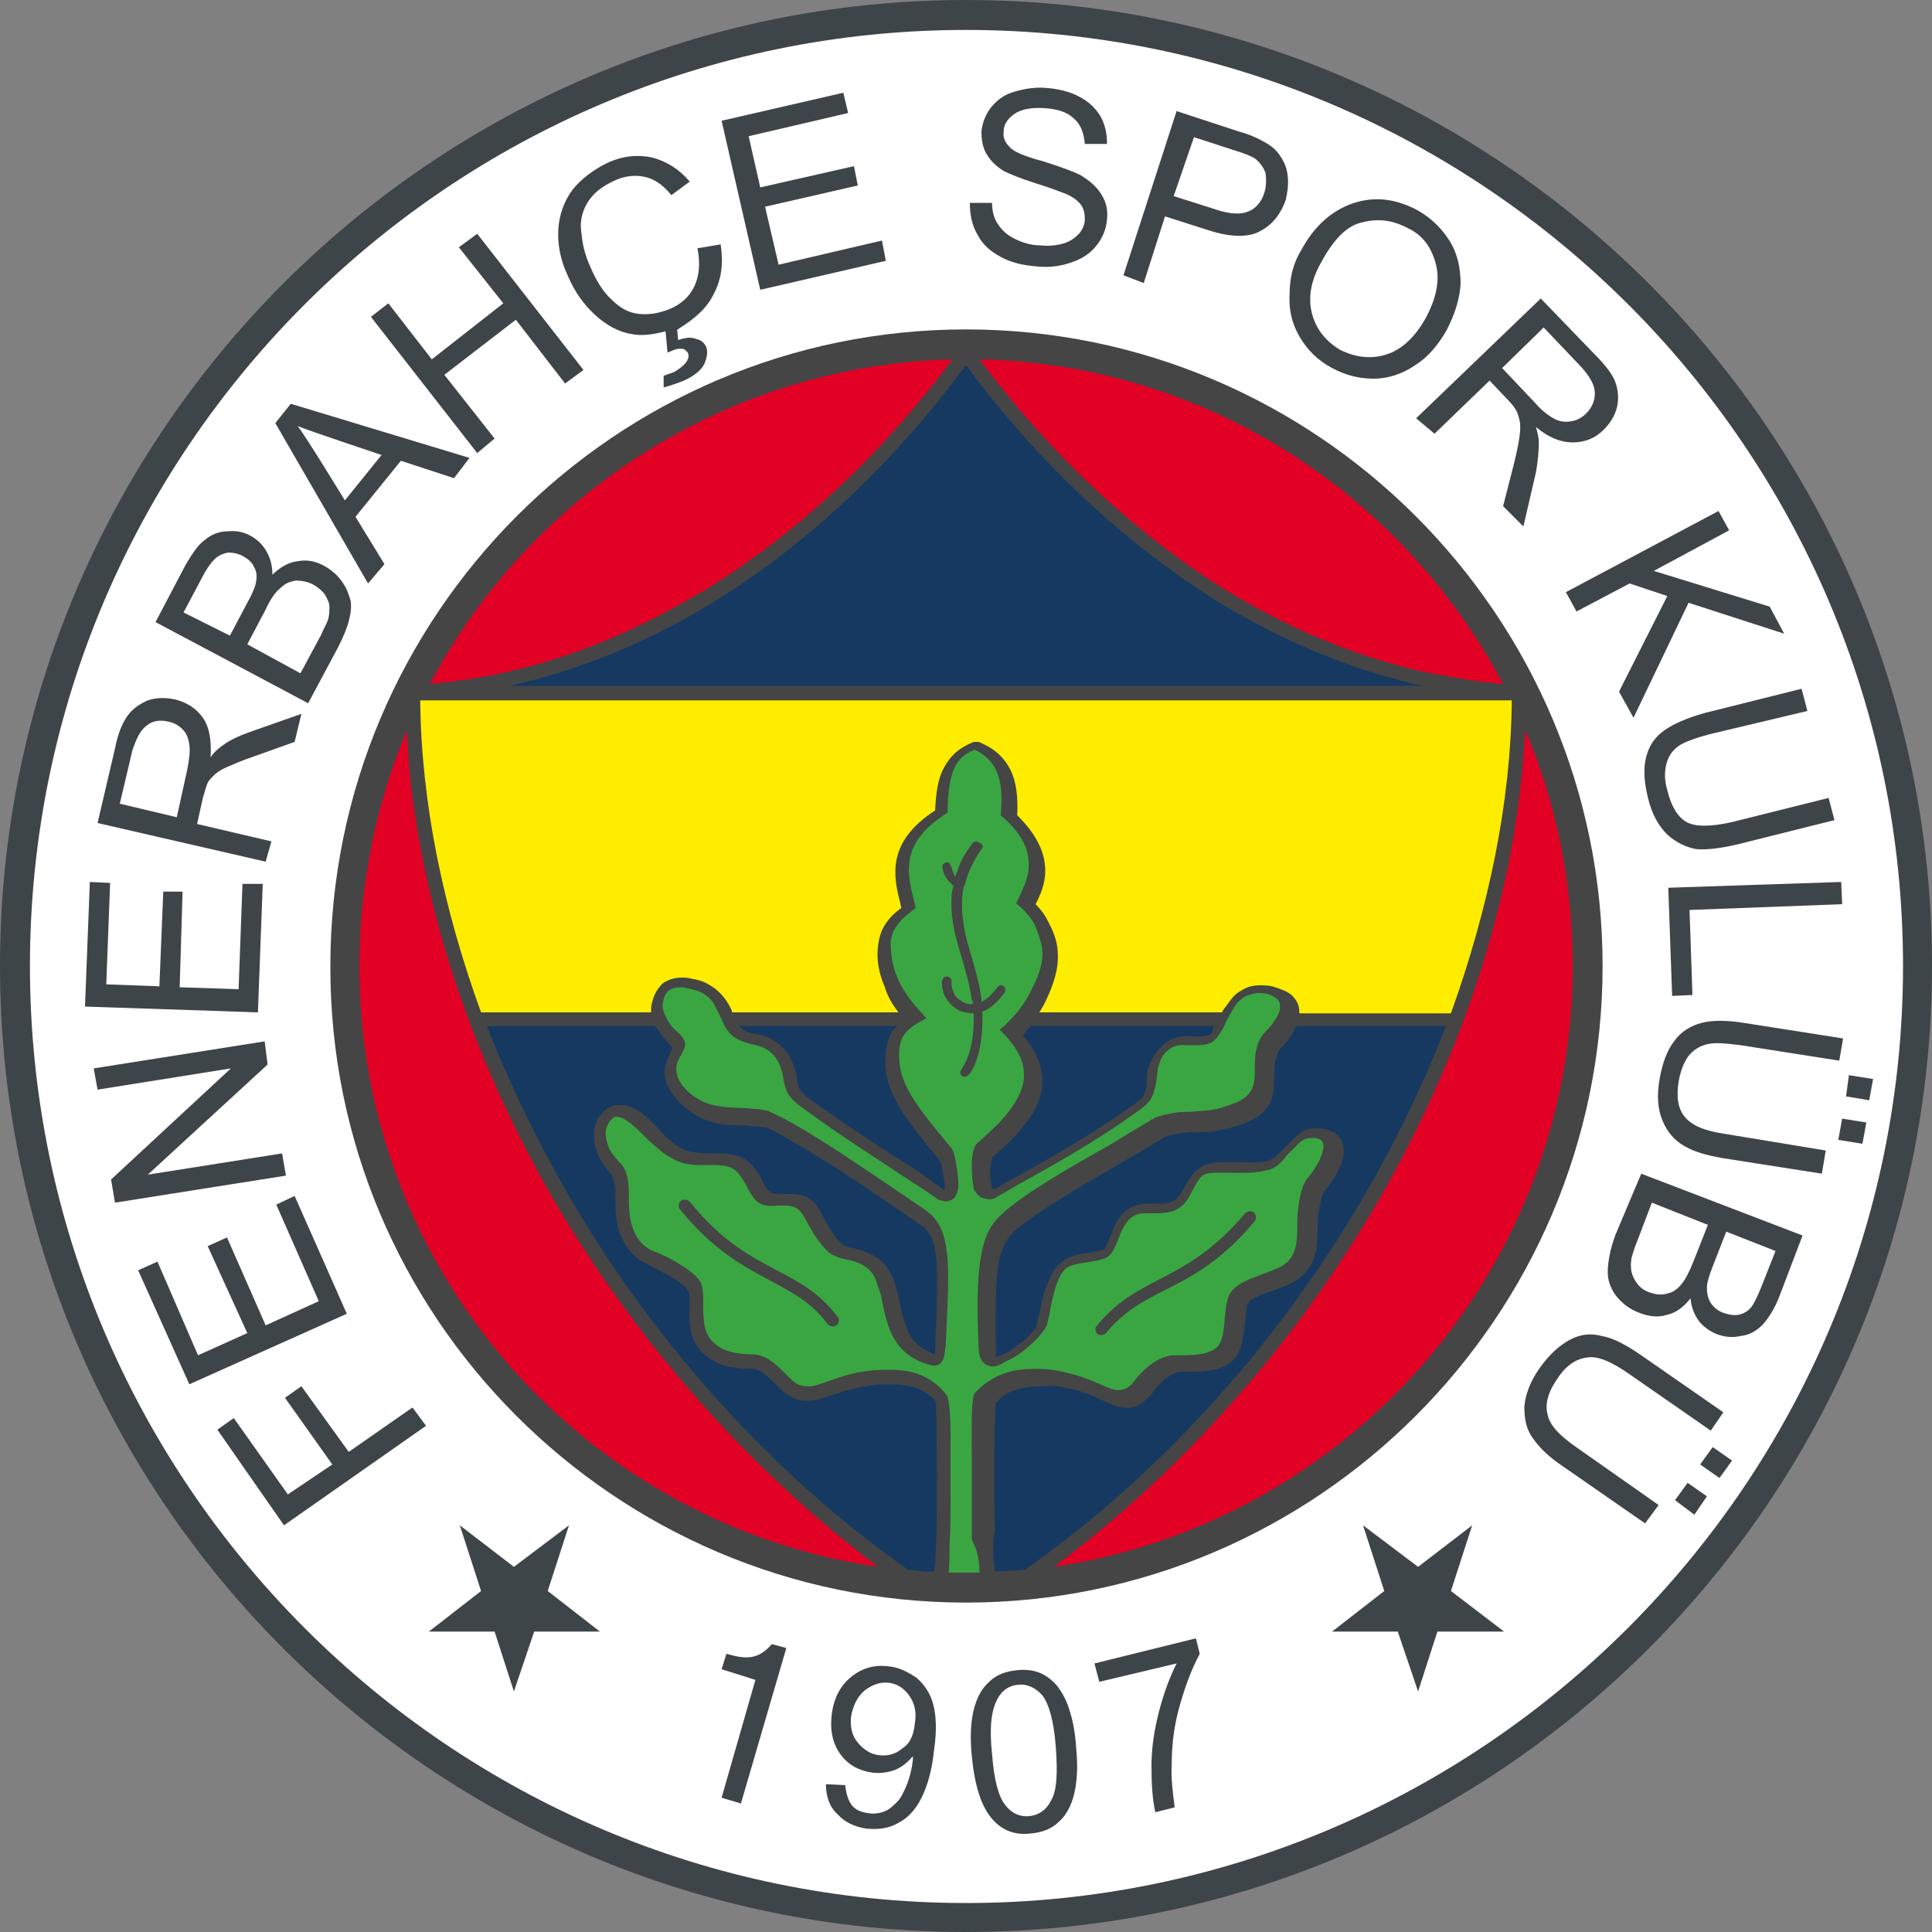 <?xml version="1.0" encoding="utf-8"?>
<!-- Generator: Adobe Illustrator 21.1.0, SVG Export Plug-In . SVG Version: 6.00 Build 0)  -->
<svg version="1.1" id="Layer_1" xmlns="http://www.w3.org/2000/svg" xmlns:xlink="http://www.w3.org/1999/xlink" x="0px" y="0px"
	 viewBox="0 0 200 200" style="enable-background:new 0 0 200 200;" xml:space="preserve">
<rect x="0" y="0" width="200" height="200" fill="#808080" stroke="none"/>
<style type="text/css">
	.st0{fill:#3E4549;}
	.st1{fill:#FFFFFF;}
	.st2{fill:#454545;}
	.st3{fill:#E20025;}
	.st4{fill:#163962;}
	.st5{fill:#FFED00;}
	.st6{fill:#39A642;}
</style>
<g>
	<path class="st0" d="M100,200c55.1,0,100-44.9,100-100C200,44.9,155.1,0,100,0C44.9,0,0,44.9,0,100C0,155.1,44.9,200,100,200
		L100,200z"/>
	<path class="st1" d="M100,197c53.4,0,97-43.6,97-97c0-53.4-43.5-96.9-97-96.9C46.6,3.1,3.1,46.6,3.1,100S46.6,197,100,197L100,197z
		"/>
	<path class="st2" d="M100,165.9c36.3,0,65.9-29.6,65.9-65.9c0-36.3-29.6-65.9-65.9-65.9c-36.3,0-65.8,29.6-65.8,65.9
		C34.1,136.3,63.7,165.9,100,165.9L100,165.9z"/>
	<path class="st3" d="M44.5,70.8c10.3-19.5,30.7-33,54.1-33.6C91.6,46.6,83,54.9,73.1,61c-6,3.6-12.3,6.5-19.1,8.2
		C50.9,70,47.7,70.5,44.5,70.8L44.5,70.8z"/>
	<path class="st3" d="M90.9,162.2c-30.3-4.4-53.7-30.6-53.7-62.2c0-8.6,1.8-16.9,4.9-24.4c0.1,1.5,0.2,3,0.3,4.4
		c1.6,15.4,7.2,31.3,15.8,45.7C66.7,139.8,77.9,152.4,90.9,162.2L90.9,162.2z"/>
	<path class="st3" d="M157.9,75.6c3.2,7.5,4.9,15.8,4.9,24.4c0,31.5-23.4,57.7-53.7,62.2c13-9.7,24.3-22.4,32.7-36.4
		c8.7-14.6,14.4-30.7,15.8-46.3C157.7,78.2,157.8,76.9,157.9,75.6L157.9,75.6z"/>
	<path class="st3" d="M101.4,37.2c23.5,0.5,43.8,14,54.2,33.6c-2.7-0.2-5.3-0.7-8-1.2c-7.3-1.6-14.3-4.6-20.7-8.5
		C117,54.9,108.4,46.6,101.4,37.2L101.4,37.2z"/>
	<path class="st4" d="M52.8,71h94.4c-7.5-1.7-14.5-4.7-21.1-8.7C116,56,107.1,47.4,100,37.8C92.9,47.4,84.1,56,73.9,62.3
		C67.4,66.3,60.3,69.3,52.8,71L52.8,71z"/>
	<path class="st4" d="M67.8,106.2H50.4c2.5,6.4,5.6,12.7,9.2,18.8c8.7,14.6,20.6,27.8,34.4,37.5c0.9,0.1,1.8,0.2,2.7,0.2
		c0.5-3,0.2-16.9,0.2-17.6c-0.6-0.7-1.2-1.1-2-1.4c-0.8-0.3-1.7-0.4-2.9-0.4c-1.1,0-2,0.1-2.9,0.3c-0.9,0.2-1.8,0.4-2.9,0.8
		c-1,0.3-1.8,0.6-2.7,0.6c-0.9,0-1.8-0.3-2.8-1.3c-0.2-0.2-0.3-0.3-0.5-0.5c-0.7-0.7-1.5-1.5-2.3-1.5c-1,0-2-0.1-2.8-0.3
		c-0.8-0.2-1.6-0.7-2.3-1.3c-1.5-1.4-1.5-3.3-1.4-4.9c0-0.7,0-1.2-0.1-1.5c-0.2-0.4-0.8-0.9-1.6-1.4c-0.9-0.5-1.9-1-2.6-1.4
		c-1.4-0.6-2.3-1.7-2.8-2.9c-0.5-1.2-0.6-2.6-0.6-3.9c0-0.6,0-1.1-0.1-1.6c-0.1-0.4-0.2-0.7-0.3-0.9l0,0c-0.4-0.5-0.9-1-1.2-1.7
		c-0.4-0.7-0.6-1.5-0.6-2.4c0-0.8,0.2-1.6,0.7-2.1c0.5-0.7,1.2-1,1.9-1c1.6-0.1,3.1,1.4,4,2.4c0.1,0.1,0.2,0.2,0.2,0.2
		c0.4,0.5,1,1,1.5,1.4c0.5,0.4,1.1,0.7,1.6,0.8c1.1,0.2,1.9,0.2,2.6,0.2c0,0,0.1,0,0.1,0c1.3,0,2.2,0.1,3,0.6
		c0.8,0.5,1.3,1.2,1.9,2.4c0.6,1.2,1.1,1.2,2,1.2c0.3,0,0.6,0,1,0c2,0.1,2.5,1,3.3,2.5c0.1,0.2,0.2,0.5,0.4,0.7
		c0.3,0.6,0.6,1,0.9,1.4c0.3,0.3,0.5,0.5,0.7,0.7c0.3,0.2,0.7,0.2,1,0.3c0.6,0.1,1.3,0.3,2.5,1c0.7,0.4,1.1,1.1,1.5,1.8
		c0.3,0.7,0.5,1.4,0.7,2.2c0.3,1.5,0.6,2.8,1.1,3.8c0.5,1,1.3,1.7,2.7,2.2c0-0.2,0-0.3,0-0.5c0.2-4.7,0.3-7.6,0.1-9.6
		c-0.2-1.8-0.7-2.7-1.6-3.3c-2.9-2-5.8-4-8.6-5.8c-2.7-1.7-5.2-3.2-7.1-4.2c-0.3-0.1-0.7-0.1-1.1-0.2c-0.4,0-0.8,0-1.2-0.1
		c-0.2,0-0.2,0-0.4,0c-1.8,0-3.5-0.1-5.4-1.4c-1.1-0.8-1.9-1.7-2.4-2.7c-0.4-1-0.4-2,0.1-3c0.1-0.2,0.2-0.3,0.2-0.4
		c0.2-0.4,0.3-0.5,0-0.8c-0.5-0.5-1-1.1-1.4-1.8C67.9,106.4,67.8,106.3,67.8,106.2L67.8,106.2z"/>
	<path class="st4" d="M92.9,106.2H76.5c0.4,0.5,1,0.7,1.6,0.8c0.6,0.1,1.3,0.3,2,0.7c0.5,0.3,1,0.7,1.4,1.3c0.4,0.6,0.7,1.3,0.9,2.1
		c0.1,0.3,0.1,0.5,0.1,0.7c0.1,0.7,0.2,1.1,1.1,1.8c3.1,2.3,6.1,4.2,8.8,6c2,1.2,3.8,2.4,5.3,3.6l0,0c0,0,0.1,0,0.1,0
		c0-0.3,0-0.8-0.1-1.2c-0.1-0.6-0.2-1.2-0.3-1.7c-2.3-2.8-3.8-4.7-4.7-6.4c-0.9-1.8-1.2-3.3-1-5.1c0.1-0.7,0.3-1.5,0.7-2.1
		C92.6,106.5,92.8,106.3,92.9,106.2L92.9,106.2z"/>
	<path class="st4" d="M125.7,106.2h-19c-0.3,0.3-0.6,0.7-0.8,1c0.6,0.7,1.1,1.4,1.4,2.1c0.4,0.9,0.6,1.7,0.6,2.6
		c0,1.7-0.8,3.3-1.9,4.6c-1,1.3-2.2,2.4-3.3,3.3c-0.1,0.5-0.2,1.1-0.2,1.6c0,0.6,0.1,1.2,0.2,1.6c0,0,0.1,0,0.1,0.1c0,0,0.1,0,0.1,0
		c0,0,0,0,0.1,0h0c0.4-0.2,1.1-0.7,1.9-1.1c3.8-2.1,8.4-4.7,12.8-7.9c0.4-0.3,0.7-0.6,0.8-1c0.2-0.4,0.2-0.9,0.2-1.4
		c0-0.9,0.3-1.6,0.7-2.3c0.5-0.8,1.1-1.4,1.7-1.7c0.8-0.5,1.7-0.5,2.6-0.4c0.7,0,1.5,0,1.8-0.4C125.5,106.6,125.6,106.4,125.7,106.2
		L125.7,106.2z"/>
	<path class="st4" d="M103,162.7c1-0.1,2-0.1,3.1-0.2c13.8-9.7,25.7-22.9,34.4-37.5c3.6-6,6.7-12.4,9.2-18.8h-15.5
		c-0.2,0.3-0.3,0.7-0.5,0.9c-0.3,0.5-0.7,1-1.1,1.4c-0.6,0.7-0.7,1.8-0.7,2.8c0,1.9,0,3.8-3.1,5c-1.1,0.4-1.9,0.6-2.7,0.7
		c-0.8,0.2-1.5,0.2-2.5,0.2c-0.7,0-1.3,0.1-1.9,0.2c-0.6,0.1-1.1,0.2-1.6,0.6c-1.1,0.7-2.5,1.5-3.9,2.3c-4,2.3-8.8,5.1-11,7
		c-0.9,0.7-1.4,1.6-1.8,3.3c-0.3,1.8-0.4,4.6-0.3,9.2c0,0.6,0,0.7,0,0.7c0.1,0,0.4-0.2,0.8-0.3c0.7-0.4,1.6-1,2.3-1.6
		c0.6-0.6,1.1-1.1,1.1-1.3c0-0.2,0.1-0.5,0.2-0.9c0.4-2,1-4.9,2.6-5.9c0.8-0.5,1.6-0.7,2.5-0.8c0.6-0.1,1.1-0.2,1.6-0.3
		c0.2-0.1,0.4-0.6,0.7-1.3c0.6-1.6,1.3-3.4,3.8-3.5c0.3,0,0.6,0,0.9,0c1.2,0,2.1,0,2.8-1.3c0.6-1.2,1.1-1.9,1.8-2.4
		c0.7-0.5,1.6-0.6,2.9-0.6c0.1,0,0.2,0,0.3,0c0.9,0,2.8,0.1,3.7-0.1c0.7-0.2,0.9-0.4,1.3-0.8c0.2-0.2,0.4-0.4,0.7-0.7
		c0.1-0.1,0.2-0.2,0.4-0.4c0.8-0.8,1.5-1.6,2.9-1.5c0.5,0,1.1,0.1,1.6,0.4c0.6,0.3,1.1,0.9,1.1,2c0,0.6-0.2,1.3-0.6,2
		c-0.3,0.7-0.9,1.5-1.3,2l0,0c-0.2,0.2-0.4,0.7-0.5,1.3c-0.2,0.8-0.3,1.6-0.3,2.2c0,1.3,0,2.5-0.4,3.6c-0.4,1.1-1.2,2-2.6,2.7
		c-0.5,0.2-1.1,0.4-1.6,0.6c-1.1,0.4-2.2,0.7-2.6,1.3c-0.2,0.2-0.2,1-0.3,1.8c-0.2,1.6-0.3,3.5-1.6,4.4c-0.7,0.5-1.4,0.7-2.3,0.8
		c-0.8,0.1-1.7,0.1-2.7,0.1c-0.4,0-0.9,0.2-1.3,0.5c-0.7,0.4-1.3,1.1-1.7,1.7c-1.9,2.3-3.4,1.6-5.3,0.7c-0.4-0.2-0.9-0.4-1.3-0.6
		c-0.7-0.2-1.5-0.5-2.3-0.6c-0.7-0.2-1.5-0.3-2.2-0.2c-1.2,0-2.2,0.1-3.1,0.4c-0.8,0.2-1.4,0.7-2,1.3c-0.2,1.2-0.2,11-0.1,13.1
		C102.7,159.8,102.8,161.3,103,162.7L103,162.7z"/>
	<path class="st5" d="M156.5,72.5h-113c0.1,10.6,2.4,21.6,6.3,32.3h17.6c0-0.1,0-0.1,0-0.1c0-0.3,0-0.6,0.1-0.9
		c0.2-0.9,0.6-1.5,1.1-2c0.6-0.4,1.2-0.6,2-0.6c0.3,0,0.6,0,0.9,0.1c0.7,0.1,1.4,0.3,2,0.7c0.7,0.4,1.2,0.9,1.7,1.6
		c0.3,0.5,0.5,0.8,0.6,1.2h17.2c-0.6-0.8-1.1-1.6-1.4-2.6c-0.6-1.4-0.9-2.8-0.7-4.3c0.1-0.8,0.3-1.6,0.8-2.3
		c0.4-0.6,0.9-1.1,1.6-1.6c0-0.2-0.1-0.3-0.1-0.5c-0.7-2.7-1.5-6.3,3.6-9.6c0.1-1.9,0.3-3.3,0.9-4.4c0.7-1.3,1.6-2.1,3.1-2.7h0.5
		c1.5,0.6,2.6,1.5,3.3,2.9c0.6,1.2,0.8,2.8,0.7,4.7c4.3,4.2,2.8,7.5,1.9,9.2c0.6,0.6,1.1,1.3,1.4,2c0.6,1.1,0.9,2.2,0.9,3.1
		c0.1,1.5-0.4,3.1-1.1,4.6c-0.2,0.5-0.5,1-0.8,1.5h18.9c0.1-0.2,0.2-0.4,0.4-0.6c0.5-0.7,0.9-1.3,1.5-1.6c0.6-0.4,1.2-0.6,2-0.6
		c0.5,0,1.1,0,1.6,0.2c0.6,0.2,1.2,0.4,1.7,0.8c0.5,0.5,0.8,1,0.8,1.7c0,0.1,0,0.1,0,0.2h15.7C154.1,94,156.4,83.1,156.5,72.5
		L156.5,72.5z"/>
	<path class="st6" d="M101.4,162.8c-0.5,0-1,0-1.5,0c-0.6,0-1.2,0-1.7,0c0.1-0.7,0.1-2.1,0.1-2.9c0.1-1.7,0.1-3.7,0.1-5.5
		c0-0.3,0-0.6,0-0.9c0-1.6,0-3.5,0-5.1c0-1.6-0.1-3.1-0.3-3.8l-0.2-0.3c-0.8-1-1.7-1.6-2.7-2c-1-0.4-2-0.5-3.4-0.5
		c-1.1,0-2.1,0.1-3.1,0.3c-1,0.2-1.9,0.5-3,0.9c-0.9,0.3-1.6,0.6-2.2,0.5c-0.6,0-1.1-0.2-1.8-0.9c-0.2-0.2-0.3-0.3-0.5-0.5
		c-1-1-2-1.9-3.4-1.9c-0.9,0-1.6-0.1-2.3-0.3c-0.7-0.2-1.2-0.5-1.7-1c-1-0.9-1-2.5-1-3.8c0-0.9,0-1.6-0.2-2.2
		c-0.3-0.7-1.2-1.4-2.2-2c-0.9-0.6-2-1.1-2.8-1.4c-1-0.4-1.6-1.2-2-2.1c-0.4-1-0.5-2.1-0.5-3.3c0-0.6,0-1.3-0.1-1.9
		c-0.1-0.7-0.3-1.3-0.8-1.8l0,0c-0.4-0.4-0.8-0.9-1.1-1.4c-0.2-0.5-0.4-1.1-0.4-1.7c0-0.5,0.2-0.9,0.4-1.2c0.2-0.3,0.5-0.5,0.7-0.5
		c0.9,0,2.1,1.2,2.9,2c0.1,0.1,0.2,0.2,0.2,0.2c0.5,0.5,1.1,1,1.7,1.5c0.7,0.5,1.4,0.9,2.1,1.1c1.2,0.3,2.2,0.2,2.9,0.2
		c0,0,0.1,0,0.1,0c1,0,1.7,0.1,2.2,0.4c0.5,0.3,0.9,0.9,1.4,1.8c1,2.1,1.8,2.1,3.3,2c0.2,0,0.6,0,0.9,0c1.2,0.1,1.5,0.7,2.1,1.8
		c0.1,0.2,0.2,0.4,0.4,0.7c0.3,0.6,0.7,1.1,1.1,1.6c0.4,0.5,0.7,0.8,1.1,1c0.6,0.3,1,0.4,1.5,0.5c0.5,0.1,1.1,0.2,2,0.8
		c0.4,0.3,0.7,0.7,0.9,1.1c0.2,0.6,0.4,1.2,0.6,1.8c0.3,1.6,0.6,3,1.2,4.2c0.7,1.3,1.7,2.3,3.5,2.9c0.9,0.3,1.4,0.2,1.7-0.4
		c0.2-0.4,0.2-0.8,0.3-1.5c0.2-4.7,0.4-7.7,0.1-9.8c-0.3-2.3-1-3.4-2.3-4.3c-2.9-2-5.9-4-8.6-5.8c-2.8-1.8-5.3-3.4-7.4-4.3l-0.2-0.1
		c-0.5-0.1-0.9-0.2-1.3-0.2c-0.4,0-0.8-0.1-1.2-0.1c-0.1,0-0.2,0-0.4,0c-1.6-0.1-3.1-0.1-4.6-1.1c-0.9-0.6-1.5-1.3-1.8-2
		c-0.2-0.6-0.3-1.2,0-1.8c0.1-0.1,0.1-0.3,0.2-0.4c0.6-1.1,0.9-1.5-0.3-2.6c-0.4-0.3-0.8-0.8-1.1-1.4c-0.2-0.4-0.4-0.8-0.4-1.3
		c0-0.2,0-0.4,0.1-0.6c0.1-0.5,0.3-0.8,0.6-1c0.3-0.2,0.7-0.3,1.1-0.3c0.2,0,0.4,0,0.7,0.1c0.5,0.1,1.1,0.2,1.6,0.5
		c0.4,0.2,0.9,0.6,1.2,1.1c0.3,0.6,0.5,1,0.7,1.4c0.2,0.4,0.3,0.8,0.6,1.2c0.7,1.1,1.6,1.3,2.6,1.6c0.5,0.1,1,0.2,1.5,0.5
		c0.4,0.2,0.7,0.5,1,0.9c0.3,0.4,0.5,0.9,0.7,1.6c0,0.2,0.1,0.4,0.1,0.6c0.2,1,0.3,1.7,1.6,2.7c3.1,2.3,6.1,4.3,8.9,6.1
		c1.9,1.3,3.7,2.4,5.3,3.5c0.2,0.2,0.5,0.3,0.7,0.3c0.2,0.1,0.5,0.1,0.7,0c0.2-0.1,0.5-0.2,0.6-0.5c0.1-0.1,0.1-0.2,0.2-0.4
		c0.2-0.6,0.1-1.3,0-2.1c-0.1-0.7-0.2-1.6-0.5-2.3c-2.3-2.8-3.8-4.6-4.6-6.2c-0.8-1.5-1-2.7-0.9-4.3c0.1-0.5,0.2-1,0.5-1.4
		c0.6-0.8,1.4-1.2,2.3-1.7c-1.2-1.3-2.3-2.5-3-4.2c-0.5-1.1-0.7-2.4-0.7-3.7c0.1-0.6,0.2-1.1,0.6-1.6c0.5-0.8,1.2-1.3,2-1.9
		c-0.3-1.4-0.8-2.8-0.7-4.3c0.1-2.6,1.9-4.2,4-5.6c0-1.5,0.1-3.2,0.7-4.6c0.4-0.9,1.1-1.5,2.1-1.9c1,0.5,1.7,1.1,2.2,2.1
		c0.7,1.5,0.6,3.1,0.5,4.7c1.5,1.3,2.9,2.9,2.9,5.1c0,1.5-0.7,2.7-1.3,4c0.8,0.7,1.4,1.3,1.9,2.2c0.4,0.9,0.7,1.9,0.8,2.6
		c0.1,1.2-0.3,2.6-1,3.9c-0.8,1.8-1.9,3.1-3.4,4.4c0.8,0.8,1.6,1.7,2.1,2.8c0.3,0.7,0.4,1.3,0.4,1.9c0,1.4-0.7,2.6-1.6,3.8
		c-0.9,1.2-2.2,2.3-3.3,3.3c-0.5,0.7-0.5,1.7-0.5,2.6c0,0.7,0.1,1.5,0.2,2c0,0.1,0.1,0.3,0.2,0.4c0.2,0.3,0.4,0.5,0.7,0.6
		c0.3,0.1,0.7,0.2,1.1,0.1c0.1,0,0.3-0.1,0.4-0.2c0.9-0.5,1.4-0.8,1.9-1.1c3.8-2.1,8.5-4.7,13-8c0.7-0.5,1.1-1,1.3-1.6
		c0.2-0.6,0.3-1.2,0.4-2c0-0.6,0.2-1.1,0.4-1.6c0.3-0.6,0.8-1,1.2-1.2c0.5-0.3,1.2-0.2,1.8-0.2c1.2,0,2.3,0.1,3-1.1
		c0.3-0.4,0.5-0.8,0.7-1.3c0.2-0.4,0.5-0.9,0.8-1.4c0.3-0.6,0.7-0.9,1.1-1.2c0.4-0.2,0.8-0.3,1.3-0.4c0.4,0,0.8,0,1.1,0.1
		c0.4,0.1,0.7,0.3,1,0.5c0.2,0.2,0.3,0.4,0.3,0.7c0,0.1,0,0.3,0,0.4c-0.1,0.4-0.3,0.8-0.6,1.2c-0.2,0.4-0.6,0.8-1,1.2
		c-1,1.2-1,2.5-1,3.7c0,1.4,0,2.8-2.1,3.6c-1,0.4-1.7,0.6-2.4,0.7c-0.7,0.1-1.3,0.1-2.2,0.2c-0.7,0-1.4,0-2.1,0.2
		c-0.7,0.1-1.5,0.3-2.2,0.8c-1,0.6-2.4,1.4-3.8,2.3c-4.1,2.3-9,5.1-11.3,7.2c-1.1,1-1.8,2-2.2,4.2c-0.4,2-0.5,4.8-0.3,9.5
		c0,1.3,0.4,1.9,1.1,2.1c0.6,0.2,1.1-0.1,1.8-0.5c0.9-0.4,1.9-1.1,2.6-1.8c0.8-0.7,1.4-1.5,1.6-2c0.1-0.4,0.1-0.6,0.2-0.9
		c0.3-1.7,0.8-4.3,1.9-5c0.5-0.3,1.2-0.4,1.9-0.5c0.6-0.1,1.2-0.2,1.9-0.4c0.8-0.3,1.1-1.1,1.5-2.1c0.4-1.1,1-2.5,2.5-2.6
		c0.3,0,0.6,0,0.9,0c1.7,0,3.1,0,4.1-2.1c0.5-0.9,0.8-1.5,1.2-1.8h0c0.4-0.3,1-0.3,2-0.3c0.1,0,0.2,0,0.3,0c1,0,2.9,0.1,4.1-0.2
		c1.2-0.2,1.5-0.7,2.1-1.3c0.1-0.2,0.3-0.4,0.5-0.6c0.2-0.2,0.3-0.3,0.4-0.4c0.6-0.6,1-1.1,1.9-1.1c0.3,0,0.7,0,0.9,0.2
		c0.2,0.1,0.3,0.3,0.3,0.7c0,0.4-0.2,0.9-0.4,1.4c-0.3,0.6-0.7,1.2-1.1,1.7l0,0c-0.4,0.4-0.7,1.1-0.9,2c-0.2,0.9-0.3,1.9-0.3,2.6
		c0,1.2,0,2.2-0.3,3.1c-0.3,0.8-0.8,1.4-1.8,1.8c-0.4,0.2-1,0.4-1.5,0.6c-1.3,0.5-2.6,0.9-3.3,1.9c-0.4,0.6-0.5,1.5-0.6,2.5
		c-0.1,1.3-0.2,2.8-1,3.3c-0.4,0.3-1,0.5-1.7,0.6c-0.7,0.1-1.6,0.1-2.5,0.1c-0.7,0-1.5,0.3-2.1,0.7c-0.8,0.5-1.6,1.3-2.1,2
		c-1.1,1.4-2.2,0.9-3.5,0.3c-0.5-0.2-0.9-0.4-1.5-0.6c-0.7-0.3-1.6-0.5-2.4-0.7c-0.9-0.2-1.7-0.3-2.6-0.3c-1.3,0-2.5,0.1-3.5,0.5
		c-1.1,0.4-2,1-2.9,1.9l-0.2,0.3c-0.3,1.2-0.2,4.5-0.2,7.4c0,0.5,0,1.1,0,1.5c0,1.5,0,3.1,0,4.6c0,0.5,0,1,0,1.5
		C101.3,160.6,101.4,162,101.4,162.8L101.4,162.8z"/>
	<path class="st2" d="M101.6,87.9c-0.6,0.8-1,1.7-1.4,2.6c-0.1,0.3-0.2,0.7-0.3,1c0,0.1,0,0.1-0.1,0.2c-0.1,0.5-0.2,0.9-0.2,1.4
		c-0.1,2.2,0.4,4.1,1,6c0.4,1.4,0.8,2.8,1,4.3c0,0.1,0,0.2,0,0.3c0.5-0.2,1-0.7,1.5-1.3c0.2-0.3,0.5-0.6,0.8-0.3
		c0.3,0.2,0.2,0.6-0.1,0.9c-0.7,0.9-1.4,1.5-2.1,1.7c0,1.1,0,2.3-0.2,3.4c-0.2,1.1-0.5,2.1-1,2.9c-0.2,0.3-0.6,0.6-0.9,0.4
		c-0.4-0.3-0.1-0.6,0.1-1c0.4-0.6,0.7-1.5,0.9-2.5c0.2-1,0.2-2,0.2-3c-0.5,0-0.9-0.1-1.3-0.2c-0.5-0.2-1-0.6-1.3-1
		c-0.5-0.6-0.7-1.3-0.7-2c0-0.3,0.2-0.7,0.6-0.6c0.4,0.1,0.4,0.3,0.4,0.7c0,0.5,0.2,0.9,0.4,1.3c0.2,0.3,0.6,0.5,0.9,0.7
		c0.3,0.1,0.6,0.2,0.9,0.1c0-0.1,0-0.3-0.1-0.4c-0.2-1.5-0.6-2.8-1-4.2c-0.6-2-1.2-3.9-1.1-6.3c0-0.5,0.1-0.9,0.2-1.3
		c-0.2-0.2-0.4-0.4-0.6-0.6c-0.2-0.3-0.4-0.6-0.5-1.1c-0.1-0.2-0.1-0.6,0.3-0.7c0.4-0.1,0.5,0.2,0.6,0.5c0.1,0.4,0.2,0.6,0.3,0.8
		c0,0.1,0.1,0.1,0.1,0.1c0.1-0.2,0.1-0.3,0.2-0.5c0.3-1,0.8-1.9,1.5-2.8c0.1-0.2,0.4-0.4,0.7-0.2C101.8,87.4,101.8,87.7,101.6,87.9
		L101.6,87.9z"/>
	<path class="st2" d="M129.9,126.4c-3.5,4.2-6.6,5.8-9.4,7.2c-2.2,1.1-4.2,2.2-6,4.4c-0.2,0.2-0.6,0.3-0.9,0.1
		c-0.2-0.2-0.3-0.6-0.1-0.8c2-2.5,4.1-3.6,6.4-4.8c2.7-1.4,5.6-2.9,9-6.9c0.2-0.2,0.6-0.3,0.9-0.1
		C130,125.7,130.1,126.1,129.9,126.4L129.9,126.4z"/>
	<path class="st2" d="M71.4,124.4c3.4,4.2,6.4,5.7,9,7.1c2.3,1.2,4.4,2.3,6.3,4.8c0.2,0.2,0.2,0.6-0.1,0.9c-0.3,0.2-0.7,0.1-0.9-0.1
		c-1.7-2.3-3.7-3.3-5.9-4.5c-2.8-1.5-5.9-3.1-9.4-7.4c-0.2-0.2-0.2-0.7,0.1-0.9C70.8,124.1,71.2,124.2,71.4,124.4L71.4,124.4z"/>
	<polygon class="st0" points="174.7,153.5 176.7,154.9 175.4,156.8 173.4,155.3 	"/>
	<polygon class="st0" points="177.3,149.8 179.3,151.2 178,153 176,151.6 	"/>
	<path class="st0" d="M171.7,155.8l-1.4,1.9l-8.5-5.9c-1.5-1-2.5-2-3.1-2.9c-0.7-0.9-0.9-2-0.9-3.3c0.1-1.2,0.6-2.6,1.6-4
		c1-1.4,2-2.3,3.1-2.9c1.1-0.6,2.2-0.7,3.3-0.4c1.2,0.2,2.5,0.9,4.1,2l8.5,5.9l-1.3,1.9l-8.5-5.9c-1.3-0.9-2.3-1.4-3.1-1.6
		c-0.7-0.2-1.5-0.1-2.2,0.2c-0.7,0.3-1.4,0.9-2,1.8c-1,1.4-1.4,2.7-1.1,3.8c0.2,1.1,1.2,2.2,3.1,3.5L171.7,155.8L171.7,155.8z"/>
	<polygon class="st0" points="190.7,115.8 193.2,116.2 192.8,118.4 190.3,118 	"/>
	<polygon class="st0" points="191.4,111.3 193.9,111.7 193.5,113.9 191.1,113.5 	"/>
	<path class="st0" d="M189,119.1l-0.4,2.4l-10.2-1.6c-1.8-0.3-3.1-0.7-4.1-1.3c-1-0.6-1.7-1.4-2.2-2.6c-0.5-1.2-0.6-2.6-0.3-4.3
		c0.3-1.7,0.8-3,1.5-3.9c0.7-1,1.7-1.6,2.8-1.9c1.1-0.3,2.7-0.3,4.5,0l10.2,1.6l-0.4,2.3l-10.2-1.6c-1.6-0.2-2.7-0.3-3.5-0.1
		c-0.8,0.2-1.4,0.6-1.9,1.2c-0.5,0.7-0.8,1.5-1,2.5c-0.3,1.7-0.1,3,0.6,3.8c0.7,0.9,2.1,1.5,4.3,1.8L189,119.1L189,119.1z"/>
	<polygon class="st0" points="172.7,91.9 190.6,91.3 190.7,93.6 174.9,94.2 175.2,103 173.1,103.1 	"/>
	<path class="st0" d="M189.3,82.6l0.6,2.3l-10,2.5c-1.7,0.4-3.2,0.6-4.3,0.5c-1.1-0.2-2.1-0.7-3-1.5c-0.9-0.9-1.6-2.1-2-3.8
		c-0.4-1.6-0.5-3-0.2-4.2c0.3-1.2,0.9-2.1,1.9-2.8c1-0.7,2.4-1.3,4.2-1.8l10-2.5l0.6,2.3L177,76c-1.5,0.4-2.6,0.8-3.2,1.2
		c-0.7,0.5-1.1,1.1-1.3,1.9c-0.2,0.8-0.2,1.7,0.1,2.7c0.4,1.7,1.1,2.8,2,3.3c0.9,0.5,2.5,0.5,4.7,0L189.3,82.6L189.3,82.6z"/>
	<polygon class="st0" points="162.1,61.3 177.9,52.9 179,54.9 171.2,59.1 183.2,62.8 184.7,65.6 174.8,62.4 169.1,74.3 167.6,71.6 
		172.6,61.7 168.7,60.4 163.2,63.3 	"/>
	<path class="st0" d="M100.4,21l2.3,0c0,0.9,0.2,1.6,0.6,2.2c0.4,0.6,0.9,1.1,1.7,1.5c0.8,0.4,1.7,0.7,2.7,0.7
		c0.9,0.1,1.7,0,2.4-0.2c0.7-0.2,1.2-0.6,1.6-1c0.4-0.5,0.6-1,0.6-1.5c0-0.6-0.1-1.1-0.4-1.5c-0.3-0.4-0.8-0.8-1.5-1.1
		c-0.5-0.2-1.5-0.6-3.1-1.1c-1.6-0.5-2.8-1-3.4-1.3c-0.8-0.5-1.4-1.1-1.8-1.8c-0.4-0.7-0.5-1.5-0.5-2.3c0.1-0.9,0.4-1.7,1-2.5
		c0.6-0.7,1.3-1.3,2.4-1.6c1-0.3,2.1-0.5,3.3-0.4c1.3,0.1,2.5,0.4,3.4,0.9c1,0.5,1.7,1.2,2.2,2c0.5,0.9,0.7,1.8,0.7,2.9l-2.3,0
		c-0.1-1.1-0.4-2-1.1-2.6c-0.7-0.7-1.7-1-3-1.1c-1.4-0.1-2.5,0.1-3.2,0.6c-0.7,0.5-1.1,1.1-1.1,1.8c-0.1,0.7,0.2,1.2,0.6,1.6
		c0.4,0.5,1.6,1,3.5,1.5c1.9,0.6,3.2,1.1,3.8,1.4c1,0.6,1.7,1.2,2.2,2c0.5,0.8,0.7,1.6,0.6,2.6c-0.1,1-0.4,1.8-1,2.6
		c-0.6,0.8-1.4,1.4-2.5,1.8c-1.1,0.4-2.2,0.6-3.5,0.5c-1.6-0.1-2.9-0.4-4-1c-1.1-0.6-1.9-1.3-2.4-2.3
		C100.6,23.3,100.4,22.2,100.4,21L100.4,21z"/>
	<polygon class="st0" points="78.7,30 74.7,12.5 87.3,9.6 87.8,11.7 77.5,14.1 78.7,19.4 88.4,17.2 88.8,19.2 79.2,21.4 80.6,27.4 
		91.3,24.9 91.7,27 	"/>
	<path class="st0" d="M73.9,30.4c0.8-1.5,1-3.2,0.7-5.1l-2.4,0.4c0.3,1.5,0.2,2.8-0.3,3.9c-0.5,1.1-1.4,1.9-2.6,2.4
		c-1,0.4-2,0.6-3.1,0.5c-1.1-0.1-2-0.6-2.9-1.5c-0.9-0.8-1.6-2-2.2-3.4c-0.5-1.1-0.8-2.2-0.9-3.4C60,23.1,60.2,22,60.8,21
		c0.6-1,1.5-1.7,2.8-2.3c1.1-0.5,2.1-0.6,3.1-0.4c1,0.2,1.9,0.8,2.8,1.9l1.9-1.4c-1.1-1.3-2.4-2.1-3.9-2.5c-1.5-0.3-3-0.2-4.7,0.6
		c-1.4,0.7-2.6,1.6-3.5,2.7c-0.9,1.2-1.4,2.6-1.5,4.1c-0.1,1.6,0.2,3.2,1,4.9c0.7,1.6,1.6,2.9,2.8,4c1.2,1.1,2.5,1.8,3.9,2
		c1,0.2,2.2,0,3.4-0.3l0.2,2.2c0.5-0.2,0.9-0.4,1.2-0.4c0.2,0,0.5,0,0.6,0.1c0.1,0.1,0.2,0.2,0.3,0.3c0.4,0.9-0.9,1.7-1.4,2
		c-0.2,0.1-0.6,0.2-1.1,0.4l0,1.2c0.5-0.1,1.6-0.5,2.1-0.7c1.1-0.5,1.8-1.1,2.1-1.7c0.3-0.7,0.4-1.3,0.2-1.8c-0.2-0.4-0.5-0.7-1-0.8
		c-0.5-0.2-1-0.2-1.9,0.1l-0.1-1.1c0.1,0,0.1,0,0.2-0.1C71.9,33,73.2,31.9,73.9,30.4L73.9,30.4z"/>
	<polygon class="st0" points="49.4,46.9 38.4,32.8 40.2,31.4 44.7,37.2 52.1,31.4 47.5,25.6 49.4,24.2 60.4,38.3 58.5,39.7 
		53.4,33.1 46,38.8 51.2,45.4 	"/>
	<polygon class="st0" points="53.2,162.2 58.9,157.9 56.7,164.7 62.1,168.9 55.3,168.9 53.2,175.1 51.2,168.9 44.4,168.9 
		49.8,164.7 47.6,157.9 	"/>
	<path class="st0" d="M113.8,174.1l-0.5-1.9l10.5-2.6l0.4,1.6c-0.7,1.3-1.4,3-2,5.1c-0.6,2-0.9,4.1-0.9,6.2c-0.1,1.5,0.1,3,0.3,4.6
		l-2,0.5c-0.3-1.3-0.4-2.9-0.4-4.8c0-1.9,0.3-3.8,0.8-5.7c0.5-1.9,1.1-3.5,1.8-4.9L113.8,174.1L113.8,174.1z"/>
	<path class="st0" d="M76.7,186.7l-2-0.6l3.5-12.2l-3.5-1.1l0.5-1.6c2.1,0.6,3.3,0.6,4.7-1l1.5,0.4L76.7,186.7L76.7,186.7z"/>
	<polygon class="st0" points="146.8,162.2 141.1,157.9 143.3,164.7 137.9,168.9 144.7,168.9 146.8,175.1 148.8,168.9 155.7,168.9 
		150.2,164.7 152.4,157.9 	"/>
	<polygon class="st0" points="44.1,147.6 29.4,157.9 22.5,148 24.2,146.8 29.8,154.7 34.4,151.6 29.5,144.7 31.2,143.5 36.1,150.3 
		42.7,145.7 	"/>
	<polygon class="st0" points="26.7,104.8 8.8,104.2 9.3,91.3 11.4,91.4 11,101.9 16.5,102.1 16.9,92.3 18.9,92.3 18.6,102.2 
		24.7,102.4 25.1,91.5 27.2,91.5 	"/>
	<polygon class="st0" points="29.6,121.7 11.9,124.5 11.5,122.1 23.9,110.6 10.1,112.8 9.7,110.6 27.4,107.8 27.7,110.2 15.3,121.6 
		29.2,119.4 	"/>
	<polygon class="st0" points="35.9,136 19.6,143.3 14.3,131.5 16.3,130.6 20.5,140.3 25.6,138 21.5,129 23.5,128.1 27.5,137.2 
		33,134.7 28.6,124.7 30.5,123.8 	"/>
	<path class="st0" d="M100.6,181.8c-0.2-2-0.1-3.6,0.2-4.8c0.3-1.2,0.8-2.2,1.6-2.9c0.7-0.7,1.7-1.1,2.9-1.2c0.9-0.1,1.7,0,2.4,0.3
		c0.7,0.3,1.3,0.8,1.8,1.4c0.5,0.7,0.9,1.4,1.2,2.4c0.3,0.9,0.6,2.2,0.7,3.9c0.2,2,0.1,3.5-0.2,4.8c-0.3,1.2-0.8,2.2-1.6,2.9
		c-0.7,0.7-1.7,1.1-2.9,1.2c-1.6,0.2-2.9-0.3-3.9-1.4C101.6,187.1,100.9,184.9,100.6,181.8L100.6,181.8z M102.7,181.6
		c0.2,2.7,0.7,4.5,1.4,5.3c0.7,0.9,1.6,1.2,2.5,1.1c0.9-0.1,1.7-0.6,2.2-1.6c0.6-1,0.7-2.8,0.5-5.5c-0.2-2.7-0.7-4.5-1.4-5.4
		c-0.7-0.8-1.6-1.2-2.5-1.1c-0.9,0.1-1.6,0.5-2.1,1.4C102.6,177,102.4,178.9,102.7,181.6L102.7,181.6z"/>
	<path class="st0" d="M85.5,184.7l2,0.1c0.1,0.9,0.3,1.6,0.7,2.1c0.4,0.5,1,0.7,1.7,0.8c0.6,0.1,1.2,0,1.7-0.2
		c0.5-0.2,0.9-0.6,1.3-1c0.4-0.4,0.7-1.1,1-1.8c0.3-0.8,0.5-1.6,0.6-2.5c0-0.1,0-0.2,0-0.4c-0.5,0.6-1.1,1.1-1.8,1.4
		c-0.8,0.3-1.6,0.4-2.4,0.3c-1.4-0.2-2.5-0.8-3.3-1.9c-0.8-1.1-1.1-2.5-0.9-4.1c0.2-1.7,0.9-3,2-3.9c1.1-0.9,2.4-1.3,3.9-1.1
		c1.1,0.1,2,0.6,2.9,1.2c0.8,0.7,1.4,1.6,1.7,2.7c0.3,1.1,0.4,2.7,0.1,4.7c-0.2,2.1-0.7,3.8-1.3,5c-0.6,1.2-1.4,2.1-2.4,2.6
		c-1,0.6-2.1,0.7-3.3,0.6c-1.3-0.2-2.3-0.7-3-1.5C85.9,187.1,85.5,186,85.5,184.7L85.5,184.7z M94.7,178.4c0.2-1.1,0-2.1-0.6-2.9
		c-0.5-0.7-1.2-1.2-2.1-1.3c-0.9-0.1-1.7,0.2-2.5,0.8c-0.8,0.7-1.2,1.6-1.4,2.7c-0.1,1.1,0.1,2,0.7,2.7c0.6,0.7,1.3,1.2,2.2,1.3
		c0.9,0.1,1.7-0.1,2.4-0.7C94.2,180.5,94.6,179.6,94.7,178.4L94.7,178.4z"/>
	<path class="st0" d="M38.1,60.4l-9.6-16.6l1.6-2l18.5,5.6L47,49.5l-5.5-1.8l-4.7,5.8l3,4.9L38.1,60.4L38.1,60.4z M35.7,51.8
		l3.8-4.7c0,0-7.8-2.6-8.7-3C31.5,44.9,35.7,51.8,35.7,51.8L35.7,51.8z"/>
	<path class="st0" d="M31.9,72.8l-15.8-8.4l3.1-5.9c0.7-1.2,1.3-2.1,2-2.6c0.7-0.6,1.5-0.9,2.4-0.9c0.9-0.1,1.7,0.1,2.4,0.5
		c0.7,0.4,1.2,0.9,1.6,1.6c0.4,0.7,0.6,1.5,0.6,2.4c0.8-0.8,1.7-1.3,2.6-1.4c1-0.2,1.9,0,2.8,0.5c0.7,0.4,1.3,0.9,1.8,1.6
		c0.5,0.7,0.7,1.3,0.9,2c0.1,0.7,0,1.4-0.2,2.1c-0.2,0.8-0.6,1.7-1.1,2.7L31.9,72.8L31.9,72.8z M31.1,69.7l2.1-3.9
		c0.3-0.7,0.6-1.2,0.7-1.5c0.2-0.5,0.2-1,0.2-1.5c0-0.4-0.2-0.8-0.5-1.3c-0.3-0.4-0.7-0.7-1.2-1c-0.6-0.3-1.2-0.4-1.8-0.4
		c-0.6,0.1-1.1,0.3-1.6,0.8c-0.5,0.4-1,1.1-1.5,2.2l-1.9,3.6L31.1,69.7L31.1,69.7z M23.8,65.8l1.8-3.4c0.5-0.9,0.8-1.6,0.9-2.1
		c0.1-0.6,0.1-1.1-0.2-1.6c-0.2-0.5-0.6-0.8-1.1-1.1c-0.5-0.3-1.1-0.4-1.6-0.4c-0.5,0.1-1,0.3-1.4,0.7c-0.4,0.4-0.9,1.1-1.5,2.3
		l-1.7,3.2L23.8,65.8L23.8,65.8z"/>
	<path class="st0" d="M27.5,89.2l-17.4-4l1.8-7.7c0.3-1.6,0.8-2.7,1.3-3.4c0.5-0.7,1.2-1.2,2.1-1.6c0.9-0.3,1.8-0.3,2.8-0.1
		c1.2,0.3,2.2,0.9,2.9,1.9c0.7,1,0.9,2.4,0.8,4.1c0.4-0.6,0.8-0.9,1.2-1.2c0.8-0.6,1.7-1,2.8-1.4l5.4-1.9l-0.7,2.9l-4.2,1.5
		c-1.2,0.4-2.1,0.8-2.8,1.1c-0.7,0.3-1.1,0.6-1.4,0.9c-0.3,0.3-0.6,0.6-0.7,1c-0.1,0.2-0.2,0.7-0.4,1.3l-0.6,2.7l7.7,1.8L27.5,89.2
		L27.5,89.2z M18.3,84.6l1.1-5c0.2-1.1,0.3-1.9,0.2-2.5c-0.1-0.7-0.3-1.2-0.7-1.6c-0.4-0.4-0.9-0.7-1.5-0.8
		c-0.8-0.2-1.6-0.1-2.2,0.4c-0.7,0.5-1.1,1.4-1.5,2.6l-1.3,5.5L18.3,84.6L18.3,84.6z"/>
	<path class="st0" d="M146.6,43.3l12.9-12.4l5.5,5.7c1.1,1.1,1.9,2.1,2.2,2.9c0.3,0.8,0.4,1.7,0.2,2.6c-0.2,0.9-0.7,1.7-1.4,2.4
		c-0.9,0.9-2,1.3-3.2,1.3c-1.2,0-2.5-0.5-3.8-1.6c0.2,0.7,0.3,1.2,0.3,1.6c0,0.9-0.1,2-0.3,3.1l-1.3,5.6l-2.1-2.1l1.1-4.3
		c0.3-1.2,0.5-2.2,0.6-2.9c0.1-0.7,0.1-1.3,0-1.7c-0.1-0.4-0.2-0.8-0.4-1.1c-0.1-0.2-0.4-0.6-0.8-1l-1.9-2l-5.7,5.5L146.6,43.3
		L146.6,43.3z M155.5,38.1l3.5,3.7c0.7,0.8,1.4,1.3,2,1.6c0.6,0.3,1.2,0.3,1.7,0.2c0.6-0.1,1.1-0.4,1.5-0.8c0.6-0.6,0.9-1.3,0.9-2.1
		c0-0.8-0.5-1.7-1.4-2.7l-3.9-4.1L155.5,38.1L155.5,38.1z"/>
	<path class="st0" d="M134.7,25.9c1.4-2.6,3.3-4.2,5.5-4.9c2.2-0.7,4.4-0.4,6.6,0.8c1.4,0.8,2.5,1.9,3.3,3.2
		c0.8,1.3,1.1,2.8,1.1,4.4c-0.1,1.6-0.6,3.1-1.4,4.7c-0.9,1.6-2,2.9-3.3,3.7c-1.3,0.9-2.8,1.4-4.3,1.4c-1.6,0-3-0.4-4.3-1.1
		c-1.5-0.8-2.6-1.9-3.4-3.3c-0.8-1.4-1.1-2.8-1-4.4C133.5,28.7,133.9,27.2,134.7,25.9L134.7,25.9z M136.8,27.1
		c-1.1,1.9-1.4,3.7-1,5.3c0.4,1.6,1.4,2.9,2.9,3.8c1.6,0.8,3.2,1,4.8,0.5c1.6-0.5,3-1.8,4.1-3.8c0.7-1.3,1.1-2.5,1.2-3.7
		c0.1-1.2-0.2-2.3-0.7-3.3c-0.5-1-1.3-1.8-2.4-2.3c-1.5-0.8-3-1-4.6-0.6C139.5,23.3,138.1,24.7,136.8,27.1L136.8,27.1z"/>
	<path class="st0" d="M116.3,28.5l5.5-17l6.4,2.1c1.1,0.3,2,0.7,2.5,1c0.8,0.4,1.4,0.9,1.8,1.5c0.4,0.6,0.7,1.2,0.8,2.1
		c0.1,0.8,0,1.6-0.2,2.5c-0.5,1.4-1.3,2.5-2.6,3.2c-1.2,0.7-3.1,0.7-5.5-0.1l-4.4-1.4l-2.2,6.9L116.3,28.5L116.3,28.5z M121.5,20.3
		l4.4,1.4c1.5,0.5,2.6,0.5,3.3,0.2c0.8-0.3,1.4-1,1.7-2c0.2-0.7,0.2-1.4,0.1-2c-0.2-0.6-0.6-1.1-1.1-1.5c-0.3-0.2-1-0.5-2-0.8
		l-4.3-1.4L121.5,20.3L121.5,20.3z"/>
	<path class="st0" d="M169.9,121.5l16.7,6.4l-2.4,6.3c-0.5,1.3-1.1,2.2-1.7,2.9c-0.7,0.7-1.4,1.1-2.3,1.2c-0.9,0.2-1.7,0.1-2.5-0.2
		c-0.7-0.3-1.3-0.7-1.8-1.3c-0.5-0.7-0.8-1.4-0.9-2.4c-0.7,0.9-1.5,1.5-2.4,1.7c-0.9,0.3-1.9,0.2-2.9-0.2c-0.8-0.3-1.4-0.7-2-1.3
		c-0.6-0.6-0.9-1.2-1.1-1.8c-0.2-0.6-0.2-1.4-0.1-2.1c0.1-0.8,0.3-1.7,0.7-2.8L169.9,121.5L169.9,121.5z M171,124.5l-1.6,4.2
		c-0.3,0.7-0.4,1.2-0.5,1.5c-0.1,0.6-0.1,1,0,1.5c0.1,0.4,0.3,0.8,0.6,1.2c0.3,0.4,0.7,0.7,1.3,0.9c0.6,0.2,1.2,0.3,1.8,0.1
		c0.6-0.1,1.1-0.5,1.5-1c0.4-0.5,0.8-1.3,1.2-2.3l1.5-3.8L171,124.5L171,124.5z M178.7,127.5l-1.4,3.6c-0.4,1-0.6,1.7-0.6,2.2
		c0,0.6,0.1,1.1,0.4,1.6c0.3,0.4,0.7,0.8,1.3,1c0.6,0.2,1.1,0.3,1.6,0.2c0.5-0.1,1-0.4,1.3-0.8c0.3-0.4,0.7-1.2,1.2-2.5l1.3-3.3
		L178.7,127.5L178.7,127.5z"/>
</g>
</svg>
